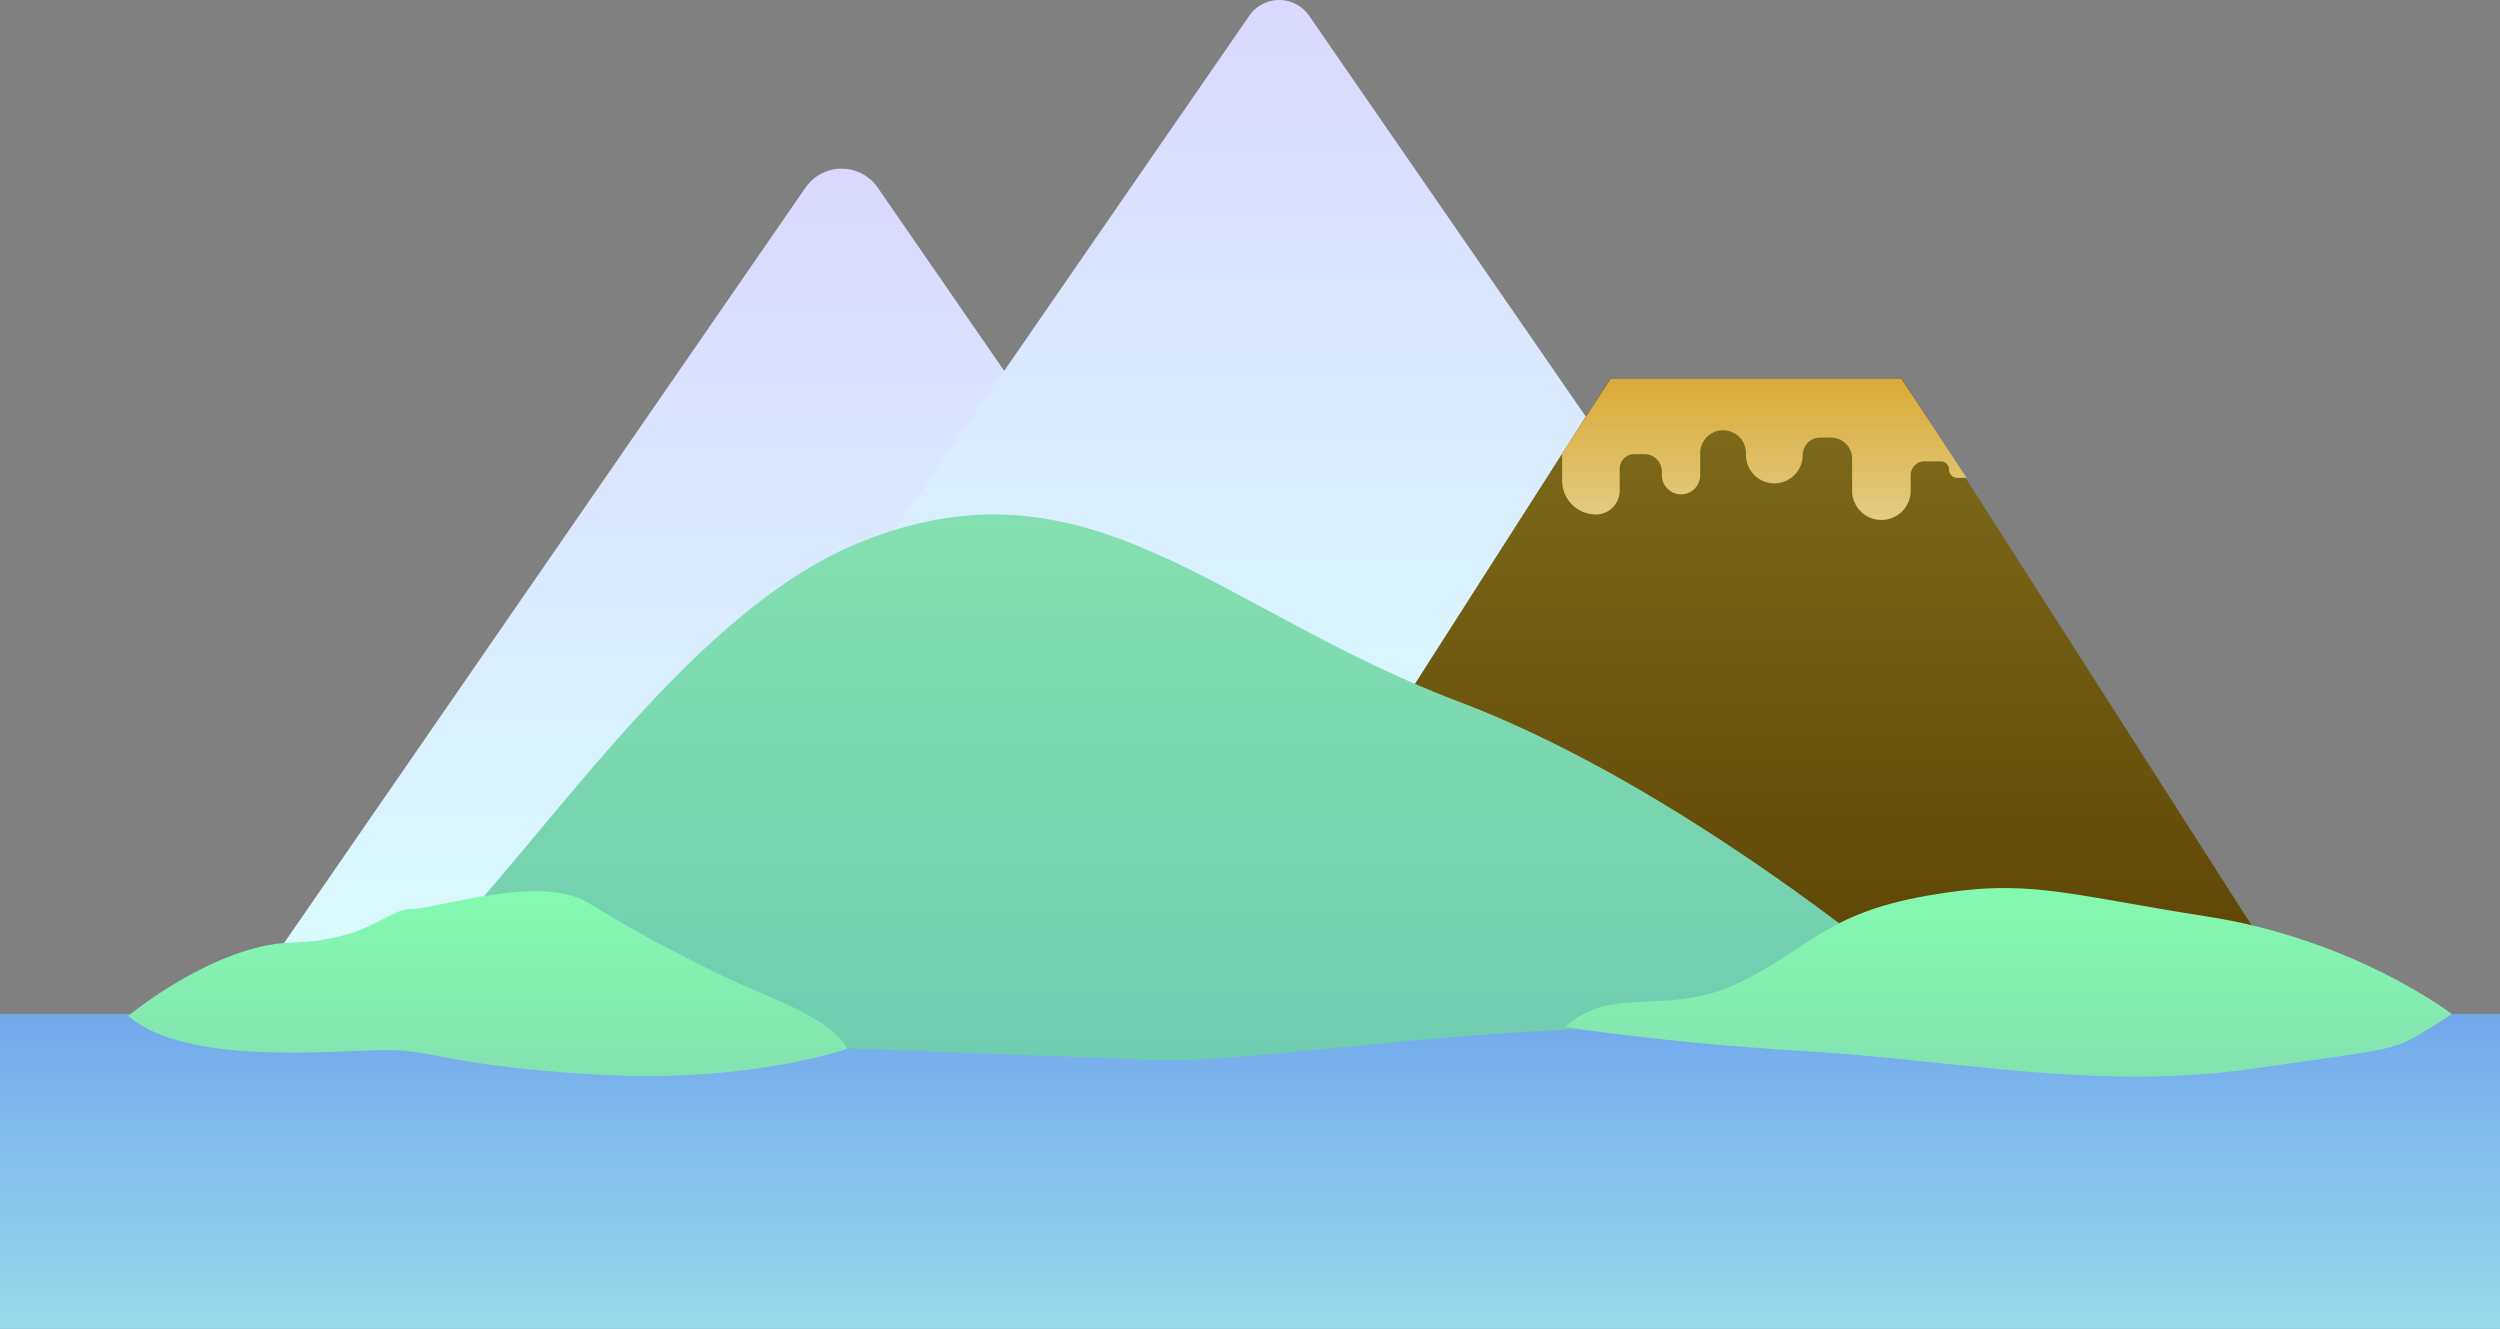 <svg xmlns="http://www.w3.org/2000/svg" xmlns:xlink="http://www.w3.org/1999/xlink" viewBox="0 0 1366 726.1"><rect x="0" y="0" width="1366" height="726.1" fill="#808080" stroke="none"/><defs><style>.cls-1{fill:url(#linear-gradient);}.cls-2{fill:url(#linear-gradient-2);}.cls-3{fill:url(#linear-gradient-3);}.cls-4{fill:url(#linear-gradient-4);}.cls-5{fill:url(#linear-gradient-5);}.cls-6{fill:url(#linear-gradient-6);}.cls-7{fill:url(#linear-gradient-7);}.cls-8{fill:url(#linear-gradient-8);}</style><linearGradient id="linear-gradient" x1="459.85" y1="615.73" x2="459.85" y2="135.05" gradientUnits="userSpaceOnUse"><stop offset="0" stop-color="#dafffe"/><stop offset="1" stop-color="#dad8fe"/></linearGradient><linearGradient id="linear-gradient-2" x1="698.96" y1="526.73" x2="698.96" y2="42.9" xlink:href="#linear-gradient"/><linearGradient id="linear-gradient-3" x1="959.52" y1="207.1" x2="959.52" y2="588.1" gradientUnits="userSpaceOnUse"><stop offset="0" stop-color="#7f6c1c"/><stop offset="0.56" stop-color="#6a530d"/><stop offset="1" stop-color="#563c00"/></linearGradient><linearGradient id="linear-gradient-4" x1="683" y1="726.1" x2="683" y2="554.1" gradientUnits="userSpaceOnUse"><stop offset="0" stop-color="#9ad9ec"/><stop offset="1" stop-color="#72a8ec"/></linearGradient><linearGradient id="linear-gradient-5" x1="624.36" y1="622.23" x2="624.36" y2="324" gradientUnits="userSpaceOnUse"><stop offset="0" stop-color="#6fccb0"/><stop offset="1" stop-color="#84e0b0"/></linearGradient><linearGradient id="linear-gradient-6" x1="266.45" y1="630.88" x2="266.45" y2="529.85" gradientUnits="userSpaceOnUse"><stop offset="0" stop-color="#84e2b0"/><stop offset="1" stop-color="#84fab0"/></linearGradient><linearGradient id="linear-gradient-7" x1="1097.46" y1="631.16" x2="1097.46" y2="528.12" xlink:href="#linear-gradient-6"/><linearGradient id="linear-gradient-8" x1="964.08" y1="327" x2="964.08" y2="250" gradientUnits="userSpaceOnUse"><stop offset="0" stop-color="#e4cb84"/><stop offset="1" stop-color="#daaa35"/></linearGradient></defs><title>landing</title><g id="Layer_1" data-name="Layer 1"><path class="cls-1" d="M440.12,145.41,141.44,578.12a24,24,0,0,0,19.74,37.61H758.53a24,24,0,0,0,19.73-37.61L479.59,145.41A24,24,0,0,0,440.12,145.41Z" transform="translate(0 -42.9)"/><path class="cls-2" d="M682.63,51.47,376.06,495.62a19.84,19.84,0,0,0,16.33,31.11h613.14a19.84,19.84,0,0,0,16.33-31.11L715.28,51.47A19.84,19.84,0,0,0,682.63,51.47Z" transform="translate(0 -42.9)"/><polygon class="cls-3" points="1039.44 207.1 879.61 207.1 636.02 588.1 1283.02 588.1 1039.44 207.1"/><rect class="cls-4" y="554.1" width="1366" height="172"/><path class="cls-5" d="M1064.15,594.92S930,476.53,797.07,426.27,594.63,288.22,469,339.6c-118.74,48.56-217.49,243-279.26,255.32-56.1,11.17,359.85,23.61,441.24,27.17,39.57,1.72,136.83-12.66,224.17-16.56C958.38,600.93,1050.94,605.81,1064.15,594.92Z" transform="translate(0 -42.9)"/><path class="cls-6" d="M70,598s47-38.9,89.52-40.12,51.81-18.3,65.28-18.3,70.56-19.34,96.46-3.48,42.17,24.46,69.11,37.88,64.24,24.56,72.53,42c0,0-53.88,19-136.77,14.09s-87-13.41-115-13.41S102.12,625.68,70,598Z" transform="translate(0 -42.9)"/><path class="cls-7" d="M1339.76,597s-52.88-40.65-133.37-53.26-98.78-21.15-153.66-11.4-63,28.08-102,47.3-70,.9-95.56,24.36c0,0,52.12,8.59,133.83,13.46s157.63,21.77,244.22,9.06S1305,618.66,1339.76,597Z" transform="translate(0 -42.9)"/><path class="cls-8" d="M853.55,290.73v14.81A18.45,18.45,0,0,0,872,324h0a13,13,0,0,0,13-13V299a8,8,0,0,1,8-7.95h5.59a9.47,9.47,0,0,1,9.46,9.46v2A10.5,10.5,0,0,0,918.5,313h0A10.5,10.5,0,0,0,929,302.5v-12A12.5,12.5,0,0,1,941.5,278h0A12.5,12.5,0,0,1,954,290.5v1A15.5,15.5,0,0,0,969.5,307h0A15.5,15.5,0,0,0,985,291.5h0a9.5,9.5,0,0,1,9.5-9.5h6A11.55,11.55,0,0,1,1012,293.55V311a16,16,0,0,0,16,16h0a16,16,0,0,0,16-16v-8.54a7.46,7.46,0,0,1,7.46-7.46h9a4.49,4.49,0,0,1,4.5,4.5h0a4.49,4.49,0,0,0,4.5,4.5h5.11L1039,250H880Z" transform="translate(0 -42.9)"/></g></svg>